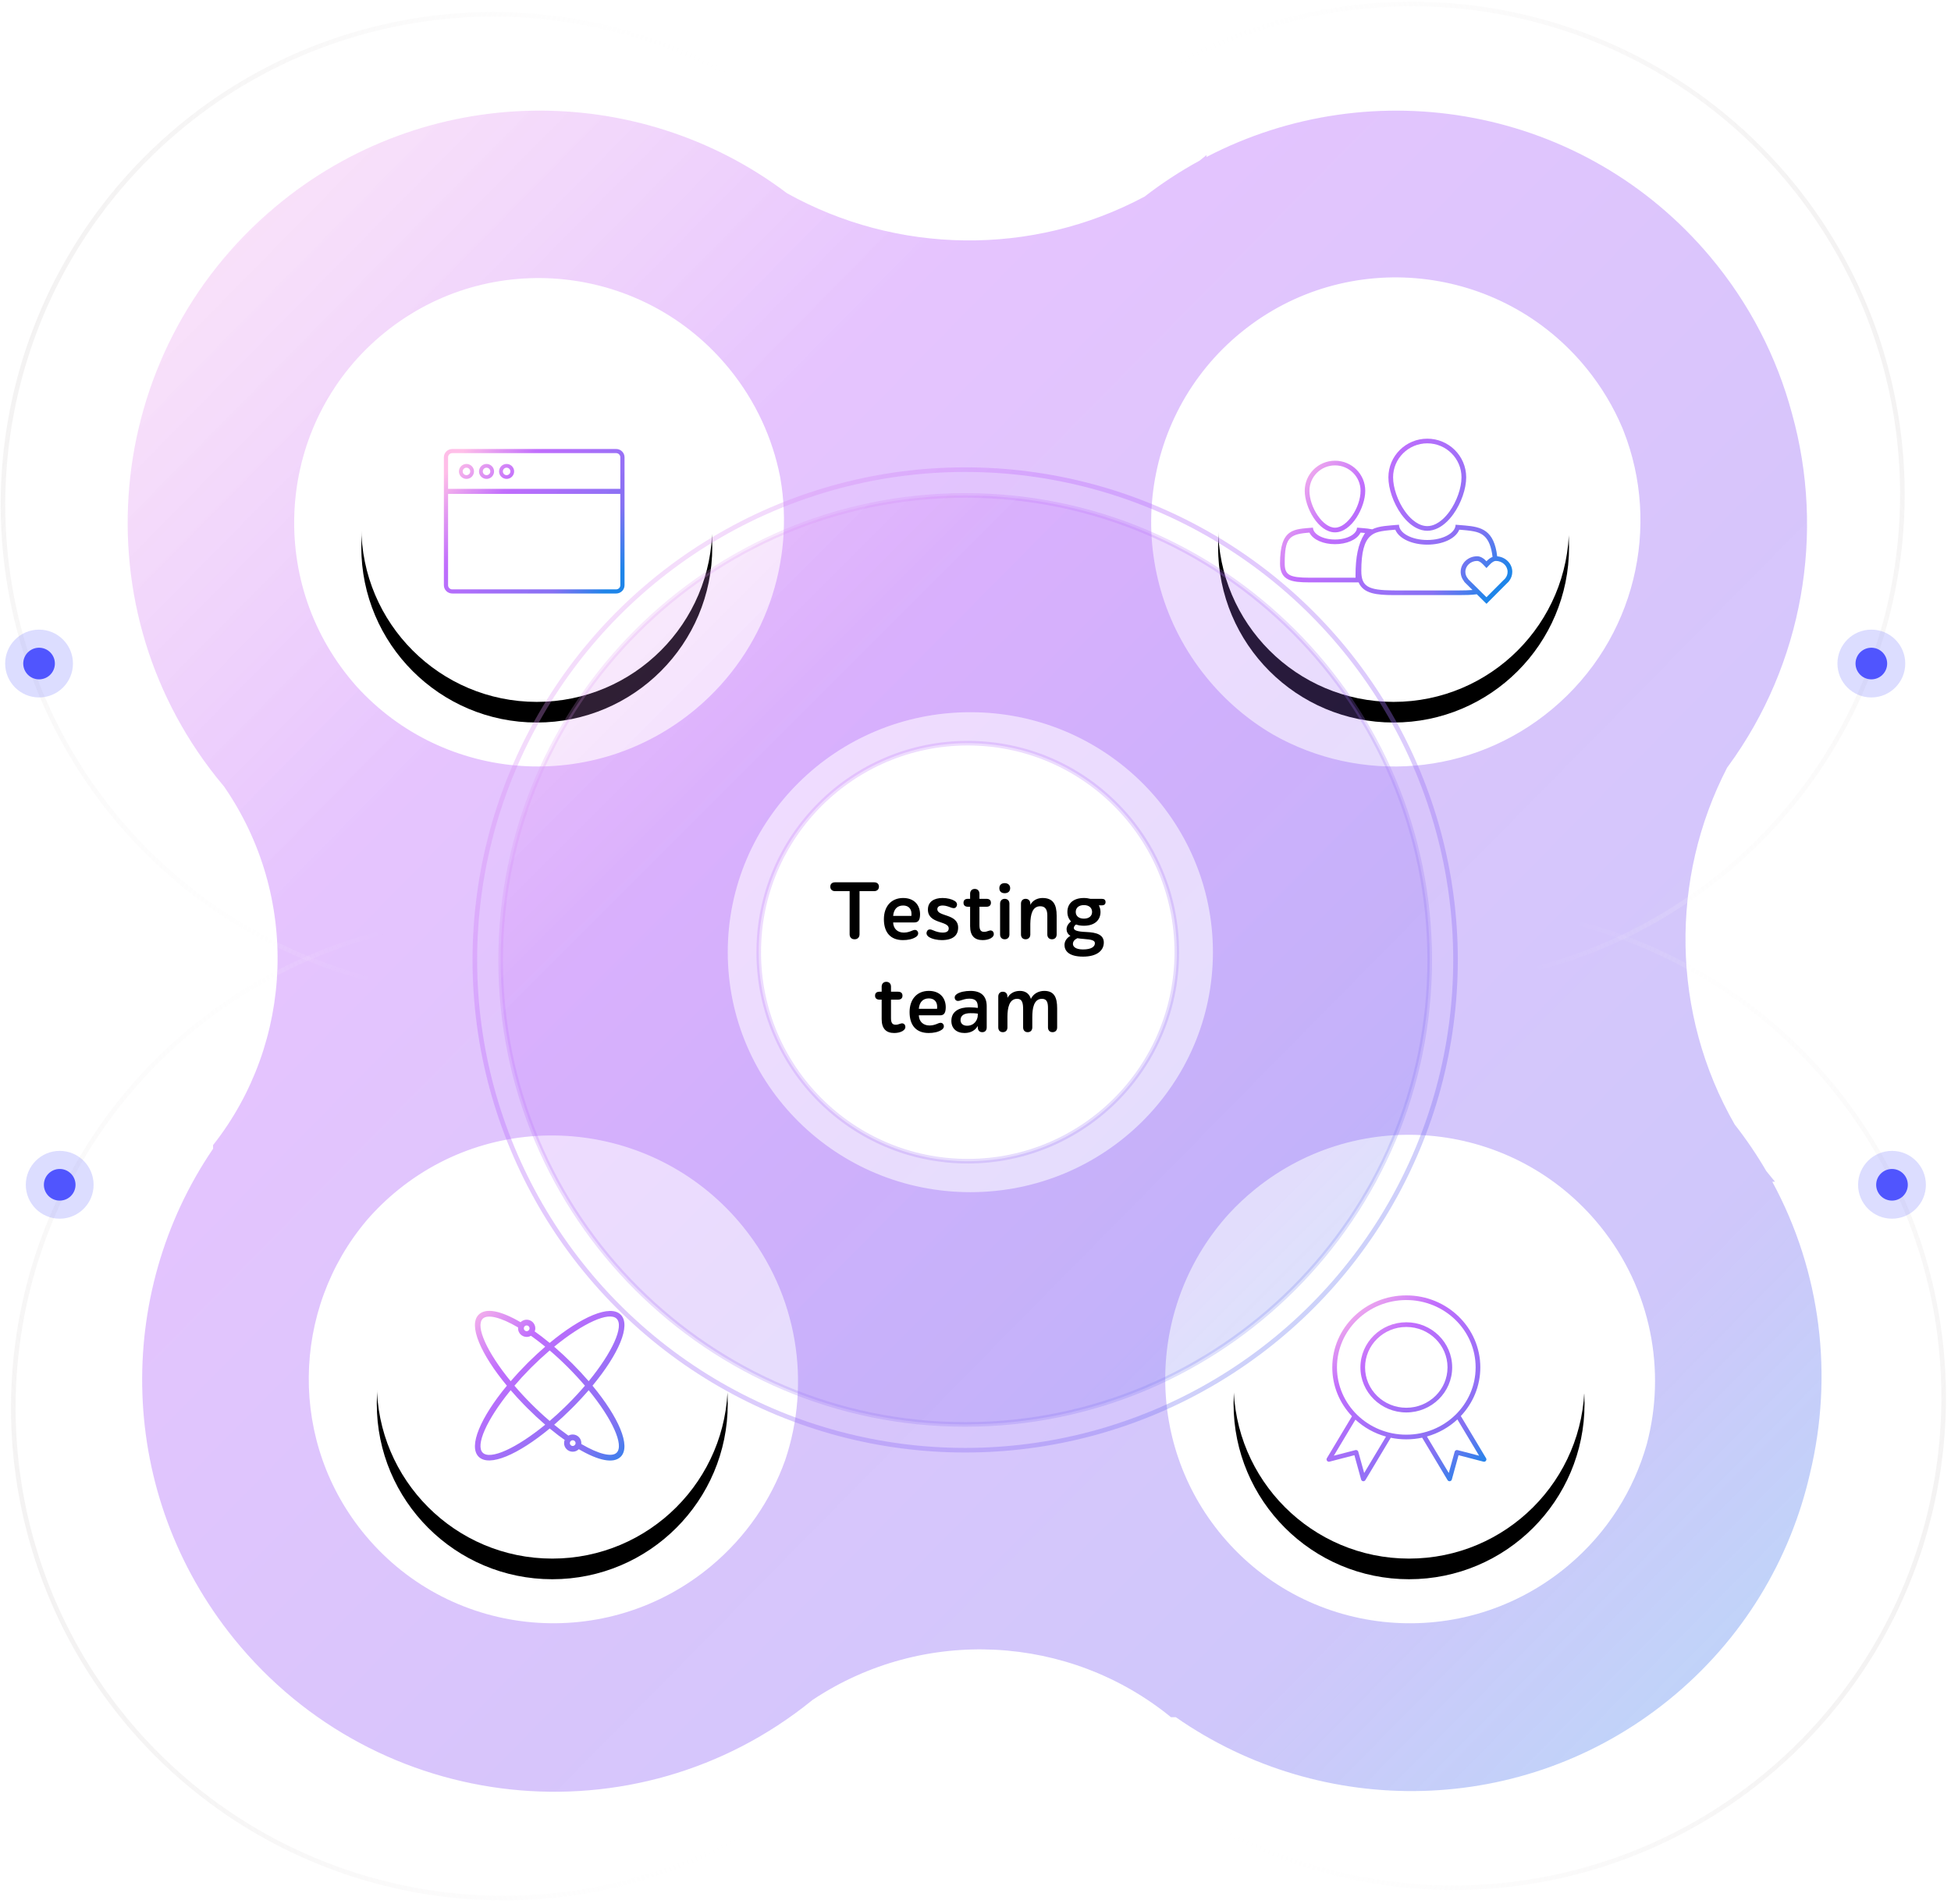 <svg xmlns="http://www.w3.org/2000/svg" xmlns:xlink="http://www.w3.org/1999/xlink" width="378" height="369" viewBox="0 0 378 369">
  <defs>
    <linearGradient id="img-testing-team-a" x1="100%" x2="0%" y1="99.26%" y2=".74%">
      <stop offset="0%" stop-color="#1E85E9" stop-opacity=".3"/>
      <stop offset="20.276%" stop-color="#8671F3" stop-opacity=".397"/>
      <stop offset="70.727%" stop-color="#C06CFD" stop-opacity=".4"/>
      <stop offset="100%" stop-color="#FFBEE8" stop-opacity=".3"/>
    </linearGradient>
    <circle id="img-testing-team-c" cx="128" cy="125" r="34"/>
    <filter id="img-testing-team-b" width="150%" height="150%" x="-25%" y="-19.1%" filterUnits="objectBoundingBox">
      <feOffset dy="4" in="SourceAlpha" result="shadowOffsetOuter1"/>
      <feGaussianBlur in="shadowOffsetOuter1" result="shadowBlurOuter1" stdDeviation="5"/>
      <feColorMatrix in="shadowBlurOuter1" values="0 0 0 0 0.042   0 0 0 0 0.042   0 0 0 0 0.042  0 0 0 0.1 0"/>
    </filter>
    <linearGradient id="img-testing-team-d" x1="100%" x2="0%" y1="82%" y2="18%">
      <stop offset="0%" stop-color="#1E85E9"/>
      <stop offset="20.276%" stop-color="#8671F3"/>
      <stop offset="70.727%" stop-color="#C06CFD" stop-opacity=".99"/>
      <stop offset="100%" stop-color="#FFBEE8"/>
    </linearGradient>
    <circle id="img-testing-team-f" cx="294" cy="125" r="34"/>
    <filter id="img-testing-team-e" width="150%" height="150%" x="-25%" y="-19.1%" filterUnits="objectBoundingBox">
      <feOffset dy="4" in="SourceAlpha" result="shadowOffsetOuter1"/>
      <feGaussianBlur in="shadowOffsetOuter1" result="shadowBlurOuter1" stdDeviation="5"/>
      <feColorMatrix in="shadowBlurOuter1" values="0 0 0 0 0.042   0 0 0 0 0.042   0 0 0 0 0.042  0 0 0 0.1 0"/>
    </filter>
    <linearGradient id="img-testing-team-g" x1="100%" x2="0%" y1="75.284%" y2="24.716%">
      <stop offset="0%" stop-color="#1E85E9"/>
      <stop offset="20.276%" stop-color="#8671F3"/>
      <stop offset="70.727%" stop-color="#C06CFD" stop-opacity=".99"/>
      <stop offset="100%" stop-color="#FFBEE8"/>
    </linearGradient>
    <circle id="img-testing-team-i" cx="131" cy="291" r="34"/>
    <filter id="img-testing-team-h" width="150%" height="150%" x="-25%" y="-19.1%" filterUnits="objectBoundingBox">
      <feOffset dy="4" in="SourceAlpha" result="shadowOffsetOuter1"/>
      <feGaussianBlur in="shadowOffsetOuter1" result="shadowBlurOuter1" stdDeviation="5"/>
      <feColorMatrix in="shadowBlurOuter1" values="0 0 0 0 0.042   0 0 0 0 0.042   0 0 0 0 0.042  0 0 0 0.1 0"/>
    </filter>
    <linearGradient id="img-testing-team-j" x1="100%" x2="0%" y1="100%" y2="0%">
      <stop offset="0%" stop-color="#1E85E9"/>
      <stop offset="20.276%" stop-color="#8671F3"/>
      <stop offset="70.727%" stop-color="#C06CFD" stop-opacity=".99"/>
      <stop offset="100%" stop-color="#FFBEE8"/>
    </linearGradient>
    <circle id="img-testing-team-l" cx="297" cy="291" r="34"/>
    <filter id="img-testing-team-k" width="150%" height="150%" x="-25%" y="-19.1%" filterUnits="objectBoundingBox">
      <feOffset dy="4" in="SourceAlpha" result="shadowOffsetOuter1"/>
      <feGaussianBlur in="shadowOffsetOuter1" result="shadowBlurOuter1" stdDeviation="5"/>
      <feColorMatrix in="shadowBlurOuter1" values="0 0 0 0 0.042   0 0 0 0 0.042   0 0 0 0 0.042  0 0 0 0.1 0"/>
    </filter>
    <linearGradient id="img-testing-team-m" x1="87.076%" x2="12.924%" y1="100%" y2="0%">
      <stop offset="0%" stop-color="#1E85E9"/>
      <stop offset="20.276%" stop-color="#8671F3"/>
      <stop offset="70.727%" stop-color="#C06CFD" stop-opacity=".99"/>
      <stop offset="100%" stop-color="#FFBEE8"/>
    </linearGradient>
    <linearGradient id="img-testing-team-n" x1="6.588%" x2="50%" y1="6.304%" y2="59.859%">
      <stop offset="0%" stop-color="#E3E0E0"/>
      <stop offset="100%" stop-color="#FFF" stop-opacity="0"/>
    </linearGradient>
    <linearGradient id="img-testing-team-o" x1="100%" x2="0%" y1="100%" y2="0%">
      <stop offset="0%" stop-color="#1E85E9" stop-opacity=".3"/>
      <stop offset="20.276%" stop-color="#8671F3" stop-opacity=".397"/>
      <stop offset="70.727%" stop-color="#C06CFD" stop-opacity=".4"/>
      <stop offset="100%" stop-color="#FFBEE8" stop-opacity=".3"/>
    </linearGradient>
  </defs>
  <g fill="none" fill-rule="evenodd" transform="translate(-24 -23)">
    <path fill="url(#img-testing-team-a)" fill-rule="nonzero" d="M176.467,60.435 C197.658,72.253 223.877,72.797 245.772,61.086 C249.172,58.456 252.722,56.145 256.387,54.145 L255.735,54.652 L256.457,54.093 C256.721,53.886 256.983,53.677 257.244,53.465 L257.752,53.047 L257.75,53.419 C290.155,36.547 330.972,43.703 355.351,72.756 C363.015,81.891 368.266,92.25 371.172,103.061 C377.675,126.33 373.305,151.67 358.854,171.429 L358.628,171.733 C347.531,193.209 347.748,219.358 360.091,240.886 C362.368,243.788 364.407,246.805 366.215,249.911 C366.628,250.435 367.052,250.954 367.484,251.469 L367.912,251.97 L367.377,251.978 C376.878,269.494 379.203,289.637 374.71,308.368 C370.909,325.123 361.675,340.754 347.307,352.389 C319.183,375.163 280.171,375.511 251.817,355.735 L250.875,355.732 C231.228,339.687 202.96,338.043 181.41,352.4 L181.267,352.519 C147.169,380.131 97.066,374.778 69.358,340.562 C46.663,312.535 46.033,273.838 65.287,245.58 L65.277,244.891 C80.978,224.967 82.128,196.674 67.397,175.379 L67.275,175.237 C39.072,141.627 43.551,91.438 77.278,63.137 C106.313,38.774 147.559,38.575 176.467,60.435 Z M267.172,253.43 C265.358,254.899 263.68,256.475 262.142,258.142 C246.353,275.489 245.391,302.215 260.834,320.619 C277.68,340.696 307.667,343.267 327.813,326.363 C335.433,319.968 340.554,311.703 343.064,302.811 C346.824,288.626 343.981,272.878 334.017,260.572 C317.467,240.135 287.539,236.937 267.172,253.43 Z M101.131,253.561 C98.929,255.344 96.928,257.285 95.132,259.355 C80.378,276.715 79.808,302.636 94.894,320.616 C111.74,340.692 141.728,343.264 161.874,326.359 C168.586,320.727 173.359,313.643 176.116,305.957 C181.154,291.025 178.652,273.887 167.976,260.703 C151.426,240.265 121.498,237.068 101.131,253.561 Z M212,161 C186.043,161 165,181.819 165,207.5 C165,233.181 186.043,254 212,254 C237.957,254 259,233.181 259,207.5 C259,181.819 237.957,161 212,161 Z M264.589,87.296 C244.222,103.789 241.128,133.727 257.678,154.164 C261.404,158.766 265.809,162.494 270.63,165.319 C287.407,174.869 309.085,173.523 324.785,160.349 C340.901,146.826 345.836,124.935 338.541,106.441 L338.34,105.94 C336.633,101.896 334.335,98.021 331.434,94.438 C314.884,74 284.957,70.803 264.589,87.296 Z M98.549,87.426 C78.181,103.919 75.087,133.857 91.637,154.295 C92.098,154.863 92.568,155.419 93.049,155.96 C110.087,174.787 139.163,176.861 158.845,160.346 C172.343,149.02 177.998,131.825 175.194,115.672 L175.124,115.281 C173.665,107.927 170.444,100.805 165.393,94.568 C148.843,74.131 118.916,70.933 98.549,87.426 Z"/>
    <use fill="#000" filter="url(#img-testing-team-b)" xlink:href="#img-testing-team-c"/>
    <use fill="#FFF" xlink:href="#img-testing-team-c"/>
    <path fill="url(#img-testing-team-d)" fill-rule="nonzero" d="M145,136.4 C145,137.284 144.271,138 143.372,138 L111.628,138 C110.729,138 110,137.284 110,136.4 L110,111.6 C110,110.716 110.729,110 111.628,110 L143.372,110 C144.271,110 145,110.716 145,111.6 L145,136.4 Z M144.186,118.704 L110.813,118.704 L110.814,136.4 C110.814,136.81 111.128,137.148 111.533,137.195 L111.628,137.2 L143.372,137.2 C143.79,137.2 144.134,136.891 144.181,136.493 L144.186,136.4 L144.186,118.704 Z M143.372,110.8 L111.628,110.8 C111.21,110.8 110.866,111.109 110.819,111.507 L110.814,111.6 L110.813,117.724 L144.186,117.724 L144.186,111.6 C144.186,111.19 143.872,110.852 143.467,110.805 L143.372,110.8 Z M114.375,112.897 C115.18,112.897 115.833,113.545 115.833,114.345 C115.833,115.145 115.18,115.793 114.375,115.793 C113.57,115.793 112.917,115.145 112.917,114.345 C112.917,113.545 113.57,112.897 114.375,112.897 Z M118.264,112.897 C119.069,112.897 119.722,113.545 119.722,114.345 C119.722,115.145 119.069,115.793 118.264,115.793 C117.458,115.793 116.806,115.145 116.806,114.345 C116.806,113.545 117.458,112.897 118.264,112.897 Z M122.153,112.897 C122.958,112.897 123.611,113.545 123.611,114.345 C123.611,115.145 122.958,115.793 122.153,115.793 C121.347,115.793 120.694,115.145 120.694,114.345 C120.694,113.545 121.347,112.897 122.153,112.897 Z M114.375,113.621 C113.972,113.621 113.646,113.945 113.646,114.345 C113.646,114.745 113.972,115.069 114.375,115.069 C114.778,115.069 115.104,114.745 115.104,114.345 C115.104,113.945 114.778,113.621 114.375,113.621 Z M118.264,113.621 C117.861,113.621 117.535,113.945 117.535,114.345 C117.535,114.745 117.861,115.069 118.264,115.069 C118.667,115.069 118.993,114.745 118.993,114.345 C118.993,113.945 118.667,113.621 118.264,113.621 Z M122.153,113.621 C121.75,113.621 121.424,113.945 121.424,114.345 C121.424,114.745 121.75,115.069 122.153,115.069 C122.555,115.069 122.882,114.745 122.882,114.345 C122.882,113.945 122.555,113.621 122.153,113.621 Z"/>
    <use fill="#000" filter="url(#img-testing-team-e)" xlink:href="#img-testing-team-f"/>
    <use fill="#FFF" xlink:href="#img-testing-team-f"/>
    <path fill="url(#img-testing-team-g)" fill-rule="nonzero" d="M306.02,124.672 L307.833,124.821 C311.023,125.103 313.465,125.691 314.078,130.796 C315.71,130.928 317,132.218 317,133.802 C317,134.451 316.782,135.073 316.379,135.59 L316.379,135.59 L316.315,135.672 L316.19,135.809 C316.115,135.889 316.037,135.963 315.961,136.028 L315.961,136.028 L312,140 L310.13,138.146 C309.092,138.289 307.906,138.309 306.631,138.309 L305.189,138.305 L295.39,138.306 L293.978,138.308 C290.755,138.292 288.169,138.064 287.225,135.843 L286.272,135.841 L277.494,135.843 C274.35,135.824 272,135.527 272,132.194 C272,125.237 274.803,125.562 278.383,125.237 C278.411,126.511 280.31,127.539 282.65,127.539 C284.991,127.539 286.889,126.51 286.918,125.237 L288.099,125.334 C288.724,125.386 289.315,125.446 289.858,125.565 C291.262,124.877 293.061,124.853 295.046,124.672 C295.082,126.31 297.524,127.631 300.532,127.631 C303.541,127.631 305.983,126.31 306.02,124.672 Z M313.803,131.688 C313.492,131.688 313.087,131.919 312.637,132.394 L312.637,132.394 L312,133.066 L311.363,132.394 C310.913,131.919 310.508,131.688 310.197,131.688 C308.927,131.688 307.909,132.641 307.909,133.802 C307.909,134.269 308.072,134.715 308.377,135.084 L308.377,135.084 L308.424,135.14 L308.475,135.234 L311.995,138.72 L315.317,135.39 L315.443,135.276 C315.502,135.22 315.558,135.16 315.617,135.091 L315.617,135.091 L315.633,135.074 L315.644,135.058 L315.66,135.037 C315.941,134.677 316.091,134.249 316.091,133.802 C316.091,132.641 315.073,131.688 313.803,131.688 Z M306.73,125.637 L306.687,125.742 C305.916,127.433 303.408,128.533 300.532,128.533 C297.657,128.533 295.149,127.432 294.379,125.741 L294.335,125.637 L294.009,125.664 C291.359,125.873 290.345,126.114 289.478,126.898 C288.349,127.921 287.749,129.971 287.749,133.616 C287.749,136.647 289.069,137.355 293.866,137.403 L306.631,137.406 C307.659,137.406 308.541,137.381 309.294,137.319 L307.698,135.739 L307.666,135.646 L307.549,135.494 C307.232,135.053 307.045,134.541 307.007,134.004 L307.007,134.004 L307,133.802 C307,132.131 308.436,130.785 310.197,130.785 C310.804,130.785 311.42,131.137 312.025,131.775 L312.02,131.77 L312,131.749 L312.126,131.622 C312.475,131.283 312.826,131.041 313.177,130.907 C312.939,128.898 312.4,127.632 311.588,126.897 C310.753,126.142 309.781,125.891 307.343,125.686 L306.73,125.637 Z M287.598,126.199 L287.552,126.294 C286.847,127.612 284.879,128.441 282.65,128.441 C280.421,128.441 278.452,127.612 277.748,126.293 L277.702,126.199 L277.184,126.243 C273.74,126.567 272.938,127.407 272.91,131.933 L272.909,132.194 C272.909,134.437 273.87,134.92 277.646,134.94 L278.696,134.939 L286.634,134.938 L286.631,134.89 L286.625,134.519 C286.624,130.947 287.15,128.368 288.325,126.508 L288.479,126.274 L287.928,126.226 L287.598,126.199 Z M282.651,112.27 C285.89,112.27 288.513,114.878 288.513,118.095 C288.513,121.312 285.89,126.15 282.651,126.15 C279.414,126.15 276.789,121.312 276.789,118.095 C276.789,114.878 279.414,112.27 282.651,112.27 Z M300.533,108 C304.697,108 308.071,111.353 308.07,115.489 C308.07,117.688 307.116,120.475 305.597,122.605 C305.115,123.281 304.576,123.887 303.992,124.39 C303.56,124.762 303.106,125.075 302.631,125.315 C301.965,125.651 301.261,125.845 300.533,125.845 C299.805,125.845 299.103,125.652 298.438,125.316 C297.962,125.076 297.506,124.762 297.074,124.39 C296.491,123.887 295.951,123.28 295.469,122.605 C293.95,120.475 292.997,117.688 292.997,115.489 C292.997,111.353 296.371,108 300.533,108 Z M282.651,113.173 C279.916,113.173 277.698,115.376 277.698,118.096 C277.698,121.299 280.297,125.247 282.651,125.247 C285.006,125.247 287.604,121.299 287.604,118.095 C287.604,115.376 285.387,113.173 282.651,113.173 Z M300.533,108.903 C296.873,108.903 293.906,111.851 293.906,115.489 C293.906,117.509 294.807,120.116 296.211,122.083 C296.66,122.713 297.153,123.262 297.671,123.708 C298.056,124.041 298.451,124.31 298.849,124.511 C299.416,124.797 299.978,124.942 300.533,124.942 C301.088,124.942 301.651,124.796 302.22,124.51 C302.616,124.31 303.01,124.042 303.396,123.709 C303.913,123.263 304.406,122.714 304.856,122.083 C306.259,120.115 307.161,117.509 307.161,115.489 C307.162,111.851 304.194,108.903 300.533,108.903 Z"/>
    <use fill="#000" filter="url(#img-testing-team-h)" xlink:href="#img-testing-team-i"/>
    <use fill="#FFF" xlink:href="#img-testing-team-i"/>
    <path fill="url(#img-testing-team-j)" fill-rule="nonzero" d="M124.858,279.197 L124.906,279.151 C125.204,278.877 125.603,278.709 126.04,278.709 C126.964,278.709 127.713,279.456 127.713,280.378 C127.713,280.59 127.673,280.794 127.6,280.981 L127.309,280.775 C128.354,281.505 129.422,282.32 130.495,283.207 C136.604,278.149 142.218,275.691 144.263,277.737 C146.308,279.781 143.852,285.392 138.796,291.499 C143.852,297.607 146.308,303.219 144.263,305.263 C142.867,306.66 139.929,306.021 136.141,303.802 C135.839,304.105 135.421,304.291 134.96,304.291 C134.036,304.291 133.287,303.544 133.287,302.623 C133.287,302.41 133.327,302.207 133.4,302.02 L133.816,302.312 C132.731,301.56 131.621,300.716 130.504,299.793 C124.395,304.851 118.782,307.309 116.737,305.263 C114.692,303.219 117.148,297.607 122.205,291.5 C117.148,285.392 114.692,279.781 116.737,277.737 C118.133,276.34 121.07,276.979 124.858,279.197 Z M122.942,292.373 L122.791,292.558 C118.309,298.083 116.086,303.04 117.523,304.477 C118.976,305.93 124.03,303.64 129.63,299.056 C128.468,298.057 127.305,296.978 126.164,295.836 L125.51,295.173 C124.601,294.239 123.743,293.302 122.942,292.373 Z M138.058,292.372 L137.8,292.669 C137.074,293.501 136.302,294.338 135.49,295.173 L135.49,295.173 L134.836,295.836 C133.682,296.991 132.52,298.069 131.37,299.061 C132.216,299.756 133.059,300.404 133.887,300.998 L134.134,301.171 C134.377,301.033 134.659,300.954 134.96,300.954 C135.883,300.954 136.632,301.701 136.632,302.623 C136.632,302.68 136.629,302.736 136.624,302.792 C140.029,304.799 142.578,305.376 143.477,304.477 C144.93,303.024 142.641,297.971 138.058,292.372 Z M134.96,302.066 C134.652,302.066 134.402,302.315 134.402,302.623 C134.402,302.93 134.652,303.179 134.96,303.179 C135.268,303.179 135.517,302.93 135.517,302.623 C135.517,302.315 135.268,302.066 134.96,302.066 Z M130.503,284.669 L130.329,284.818 C129.209,285.78 128.076,286.829 126.952,287.952 L126.952,287.952 L126.629,288.278 C125.57,289.352 124.581,290.433 123.671,291.501 C124.673,292.675 125.771,293.867 126.952,295.048 C128.12,296.216 129.311,297.317 130.498,298.331 C131.457,297.513 132.429,296.63 133.397,295.689 L133.397,295.689 L134.048,295.048 C135.229,293.867 136.327,292.675 137.329,291.5 C136.327,290.326 135.229,289.134 134.048,287.952 C132.88,286.784 131.69,285.683 130.503,284.669 Z M117.523,278.523 C116.07,279.976 118.359,285.029 122.942,290.628 C123.932,289.478 125.011,288.317 126.164,287.164 L126.164,287.164 L126.495,286.835 C127.54,285.804 128.591,284.836 129.631,283.939 C128.822,283.276 128.018,282.655 127.227,282.084 L126.867,281.828 C126.623,281.967 126.341,282.046 126.04,282.046 C125.117,282.046 124.368,281.299 124.368,280.378 C124.368,280.32 124.371,280.264 124.376,280.208 C120.969,278.2 118.421,277.625 117.523,278.523 Z M143.477,278.523 C142.024,277.07 136.97,279.36 131.37,283.944 C132.532,284.944 133.695,286.023 134.836,287.164 C135.989,288.317 137.068,289.478 138.058,290.627 C142.641,285.029 144.93,279.976 143.477,278.523 Z M126.04,279.821 C125.732,279.821 125.483,280.07 125.483,280.378 C125.483,280.685 125.732,280.934 126.04,280.934 C126.348,280.934 126.598,280.685 126.598,280.378 C126.598,280.07 126.348,279.821 126.04,279.821 Z"/>
    <use fill="#000" filter="url(#img-testing-team-k)" xlink:href="#img-testing-team-l"/>
    <use fill="#FFF" xlink:href="#img-testing-team-l"/>
    <path fill="url(#img-testing-team-m)" fill-rule="nonzero" d="M296.466,274 C304.384,274 310.807,280.242 310.807,287.946 C310.807,291.584 309.375,294.896 307.03,297.378 L311.921,305.547 L311.955,305.617 C312.085,305.948 311.781,306.313 311.415,306.218 L311.415,306.218 L306.59,304.965 L305.287,309.677 L305.26,309.75 C305.113,310.069 304.651,310.111 304.46,309.792 L304.46,309.792 L299.538,301.572 C298.548,301.782 297.52,301.893 296.466,301.893 C295.433,301.893 294.425,301.787 293.455,301.585 L288.54,309.792 C288.349,310.111 287.887,310.069 287.74,309.75 L287.713,309.677 L286.41,304.965 L281.585,306.218 C281.219,306.313 280.915,305.948 281.045,305.617 L281.079,305.547 L285.943,297.422 C283.573,294.935 282.125,291.606 282.125,287.946 C282.125,280.242 288.548,274 296.466,274 Z M306.366,298.036 C304.721,299.563 302.703,300.713 300.46,301.345 L304.696,308.418 L305.836,304.298 L305.864,304.222 C305.957,304.029 306.175,303.923 306.389,303.978 L306.389,303.978 L310.574,305.063 Z M286.61,298.077 L282.426,305.063 L286.611,303.978 C286.825,303.923 287.043,304.029 287.136,304.222 L287.164,304.298 L288.304,308.418 L292.531,301.361 C290.283,300.739 288.261,299.597 286.61,298.077 Z M296.466,274.903 C289.044,274.903 283.032,280.745 283.032,287.946 C283.032,295.148 289.044,300.99 296.466,300.99 C303.887,300.99 309.899,295.148 309.899,287.946 C309.899,280.745 303.887,274.903 296.466,274.903 Z M296.466,279.211 C301.373,279.211 305.355,283.119 305.355,287.946 C305.355,292.774 301.373,296.682 296.466,296.682 C291.558,296.682 287.576,292.774 287.576,287.946 C287.576,283.119 291.558,279.211 296.466,279.211 Z M296.466,280.118 C292.052,280.118 288.478,283.626 288.478,287.946 C288.478,292.267 292.052,295.774 296.466,295.774 C300.879,295.774 304.453,292.267 304.453,287.946 C304.453,283.626 300.879,280.118 296.466,280.118 Z"/>
    <circle cx="297.579" cy="118.778" r="95" stroke="url(#img-testing-team-n)" stroke-width=".891" opacity=".569" transform="rotate(107 297.579 118.778)"/>
    <circle cx="119.579" cy="120.778" r="95" stroke="url(#img-testing-team-n)" stroke-width=".891" opacity=".569" transform="scale(1 -1) rotate(-73 -43.643 0)"/>
    <circle cx="121.579" cy="295.778" r="95" stroke="url(#img-testing-team-n)" stroke-width=".891" opacity=".569" transform="rotate(-73 121.579 295.778)"/>
    <circle cx="305.579" cy="293.778" r="95" stroke="url(#img-testing-team-n)" stroke-width=".891" opacity=".569" transform="scale(-1 1) rotate(-73 0 706.743)"/>
    <ellipse cx="386.568" cy="151.57" fill="#5055FE" rx="3.065" ry="3.065" transform="rotate(51 386.568 151.57)"/>
    <ellipse cx="386.568" cy="151.57" fill="#5055FE" opacity=".2" rx="6.568" ry="6.57"/>
    <ellipse cx="390.568" cy="252.57" fill="#5055FE" rx="3.065" ry="3.065" transform="rotate(51 390.568 252.57)"/>
    <ellipse cx="390.568" cy="252.57" fill="#5055FE" opacity=".2" rx="6.568" ry="6.57"/>
    <ellipse cx="31.568" cy="151.57" fill="#5055FE" rx="3.065" ry="3.065" transform="rotate(51 31.568 151.57)"/>
    <ellipse cx="31.568" cy="151.57" fill="#5055FE" opacity=".2" rx="6.568" ry="6.57"/>
    <ellipse cx="35.568" cy="252.57" fill="#5055FE" rx="3.065" ry="3.065" transform="rotate(51 35.568 252.57)"/>
    <ellipse cx="35.568" cy="252.57" fill="#5055FE" opacity=".2" rx="6.568" ry="6.57"/>
    <path fill="url(#img-testing-team-o)" stroke="url(#img-testing-team-o)" stroke-width=".891" d="M211,119 C260.706,119 301,159.294 301,209 C301,258.706 260.706,299 211,299 C161.294,299 121,258.706 121,209 C121,159.294 161.294,119 211,119 Z M211.5,167 C189.132,167 171,185.132 171,207.5 C171,229.868 189.132,248 211.5,248 C233.868,248 252,229.868 252,207.5 C252,185.132 233.868,167 211.5,167 Z" opacity=".6"/>
    <circle cx="211" cy="209" r="95" stroke="url(#img-testing-team-o)" stroke-width=".891" opacity=".901"/>
    <path fill="#000" fill-rule="nonzero" d="M189.572,205 C190.212,205 190.532,204.568 190.532,204.024 L190.532,195.672 L193.364,195.672 C193.94,195.672 194.292,195.32 194.292,194.808 C194.292,194.28 193.94,193.96 193.364,193.96 L185.78,193.96 C185.22,193.96 184.868,194.28 184.868,194.808 C184.868,195.32 185.22,195.672 185.78,195.672 L188.612,195.672 L188.612,204.024 C188.612,204.568 188.932,205 189.572,205 Z M198.948,205.16 C199.86,205.16 200.788,205 201.476,204.536 C201.892,204.264 201.988,203.848 201.812,203.512 C201.636,203.208 201.332,203.08 200.82,203.288 C200.324,203.496 199.812,203.704 199.124,203.704 C197.892,203.704 197.092,202.952 197.044,201.736 L201.124,201.736 C201.764,201.736 202.036,201.464 202.18,200.936 C202.228,200.76 202.26,200.408 202.26,200.184 C202.26,198.312 201.076,197 198.98,197 C196.676,197 195.252,198.632 195.252,201.112 C195.252,203.688 196.548,205.16 198.948,205.16 Z M200.58,200.472 L197.044,200.472 C197.156,199.176 197.844,198.456 198.98,198.456 C200.084,198.456 200.596,199.16 200.596,200.072 C200.596,200.216 200.596,200.312 200.58,200.472 Z M206.468,205.16 C208.628,205.16 209.636,204.248 209.636,202.728 C209.636,200.008 205.604,200.648 205.604,199.176 C205.604,198.728 205.94,198.456 206.676,198.456 C207.268,198.456 207.892,198.712 208.34,198.888 C208.852,199.048 209.172,198.968 209.348,198.584 C209.508,198.216 209.412,197.816 208.9,197.528 C208.372,197.224 207.54,197 206.612,197 C204.932,197 203.78,197.752 203.78,199.24 C203.78,202.072 207.812,201.368 207.812,202.888 C207.812,203.432 207.428,203.704 206.628,203.704 C206.036,203.704 205.38,203.528 204.772,203.256 C204.356,203.064 203.844,202.952 203.604,203.448 C203.396,203.88 203.54,204.248 203.972,204.552 C204.612,204.968 205.652,205.16 206.468,205.16 Z M214.388,205.16 C214.948,205.16 215.54,205.048 215.988,204.792 C216.42,204.536 216.676,204.152 216.484,203.672 C216.324,203.288 215.924,203.208 215.524,203.368 C215.332,203.448 214.98,203.56 214.676,203.56 C214.004,203.56 213.764,203.16 213.764,202.264 L213.764,198.696 L215.124,198.696 C215.7,198.696 215.988,198.408 215.988,197.928 C215.988,197.432 215.7,197.16 215.124,197.16 L213.764,197.16 L213.764,196.168 C213.764,195.672 213.46,195.24 212.852,195.24 C212.26,195.24 211.956,195.672 211.956,196.168 L211.956,197.16 L211.54,197.16 C210.964,197.16 210.676,197.432 210.676,197.928 C210.676,198.408 210.964,198.696 211.54,198.696 L211.956,198.696 L211.956,202.456 C211.956,204.36 212.852,205.16 214.388,205.16 Z M218.66,196.072 C219.284,196.072 219.716,195.736 219.716,195.096 C219.716,194.488 219.284,194.12 218.66,194.12 C218.02,194.12 217.62,194.488 217.62,195.096 C217.62,195.736 218.02,196.072 218.66,196.072 Z M218.66,205 C219.268,205 219.572,204.584 219.572,204.072 L219.572,198.088 C219.572,197.592 219.268,197.16 218.66,197.16 C218.068,197.16 217.764,197.592 217.764,198.088 L217.764,204.072 C217.764,204.584 218.068,205 218.66,205 Z M227.812,205 C228.42,205 228.724,204.584 228.724,204.072 L228.724,200.424 C228.724,198.296 228.068,197 225.988,197 C225.044,197 224.1,197.416 223.62,198.328 L223.62,198.088 C223.62,197.592 223.316,197.16 222.708,197.16 C222.116,197.16 221.812,197.592 221.812,198.088 L221.812,204.072 C221.812,204.584 222.116,205 222.708,205 C223.316,205 223.62,204.584 223.62,204.072 L223.62,202.008 C223.652,200.216 224.004,198.6 225.556,198.6 C226.58,198.6 226.916,199.336 226.916,200.392 L226.916,204.072 C226.916,204.584 227.22,205 227.812,205 Z M233.844,208.36 C236.516,208.36 237.86,207.192 237.86,205.624 C237.86,204.12 236.468,203.672 234.5,203.592 C232.564,203.512 232.052,203.24 232.052,202.792 C232.052,202.568 232.212,202.312 232.484,202.136 C232.916,202.296 233.412,202.376 234.004,202.376 C236.116,202.376 237.22,201.256 237.22,199.704 C237.22,199.24 237.092,198.808 236.9,198.424 L237.46,198.424 C237.956,198.424 238.196,198.2 238.196,197.8 C238.196,197.368 237.956,197.16 237.46,197.16 L235.252,197.16 C234.884,197.064 234.468,197 234.004,197 C231.908,197 230.804,198.104 230.804,199.704 C230.804,200.44 231.044,201.064 231.508,201.528 C230.996,201.944 230.644,202.456 230.644,203.064 C230.644,203.512 230.868,204.04 231.396,204.328 C230.66,204.744 230.244,205.384 230.244,206.104 C230.244,207.208 231.044,208.36 233.844,208.36 Z M234.004,201 C232.996,201 232.42,200.472 232.42,199.704 C232.42,198.92 232.996,198.376 234.004,198.376 C235.012,198.376 235.588,198.92 235.588,199.704 C235.588,200.472 235.012,201 234.004,201 Z M233.828,206.968 C232.372,206.968 231.876,206.408 231.876,205.896 C231.876,205.4 232.228,205.032 232.74,204.792 C233.108,204.856 233.508,204.904 233.988,204.936 C235.556,205.048 236.132,205.224 236.132,205.768 C236.132,206.408 235.492,206.968 233.828,206.968 Z M197.252,223.16 C197.812,223.16 198.404,223.048 198.852,222.792 C199.284,222.536 199.54,222.152 199.348,221.672 C199.188,221.288 198.788,221.208 198.388,221.368 C198.196,221.448 197.844,221.56 197.54,221.56 C196.868,221.56 196.628,221.16 196.628,220.264 L196.628,216.696 L197.988,216.696 C198.564,216.696 198.852,216.408 198.852,215.928 C198.852,215.432 198.564,215.16 197.988,215.16 L196.628,215.16 L196.628,214.168 C196.628,213.672 196.324,213.24 195.716,213.24 C195.124,213.24 194.82,213.672 194.82,214.168 L194.82,215.16 L194.404,215.16 C193.828,215.16 193.54,215.432 193.54,215.928 C193.54,216.408 193.828,216.696 194.404,216.696 L194.82,216.696 L194.82,220.456 C194.82,222.36 195.716,223.16 197.252,223.16 Z M203.924,223.16 C204.836,223.16 205.764,223 206.452,222.536 C206.868,222.264 206.964,221.848 206.788,221.512 C206.612,221.208 206.308,221.08 205.796,221.288 C205.3,221.496 204.788,221.704 204.1,221.704 C202.868,221.704 202.068,220.952 202.02,219.736 L206.1,219.736 C206.74,219.736 207.012,219.464 207.156,218.936 C207.204,218.76 207.236,218.408 207.236,218.184 C207.236,216.312 206.052,215 203.956,215 C201.652,215 200.228,216.632 200.228,219.112 C200.228,221.688 201.524,223.16 203.924,223.16 Z M205.556,218.472 L202.02,218.472 C202.132,217.176 202.82,216.456 203.956,216.456 C205.06,216.456 205.572,217.16 205.572,218.072 C205.572,218.216 205.572,218.312 205.556,218.472 Z M210.884,223.16 C212.212,223.16 213.012,222.536 213.444,221.784 L213.444,222.072 C213.444,222.584 213.716,223 214.308,223 C214.916,223 215.172,222.584 215.172,222.072 L215.172,217.976 C215.172,216.12 214.212,215 212.02,215 C211.012,215 209.988,215.208 209.412,215.592 C209.044,215.832 208.884,216.152 209.012,216.536 C209.14,216.92 209.54,217.016 209.924,216.904 C210.628,216.696 211.076,216.504 211.812,216.504 C213.204,216.504 213.444,217.256 213.444,218.12 L213.444,218.296 C213.156,218.248 212.532,218.184 211.764,218.184 C210.004,218.184 208.324,218.856 208.324,220.808 C208.324,222.232 209.268,223.16 210.884,223.16 Z M211.364,221.752 C210.564,221.752 210.1,221.304 210.1,220.664 C210.1,219.704 210.884,219.32 212.02,219.32 C212.612,219.32 213.028,219.336 213.444,219.4 L213.444,219.672 C213.444,220.68 212.724,221.752 211.364,221.752 Z M227.924,223 C228.532,223 228.82,222.584 228.82,222.072 L228.82,218.376 C228.82,216.296 228.276,215 226.324,215 C225.204,215 224.196,215.56 223.732,216.552 C223.444,215.544 222.66,215 221.62,215 C220.484,215 219.684,215.496 219.188,216.344 L219.188,216.088 C219.188,215.592 218.9,215.16 218.292,215.16 C217.7,215.16 217.412,215.592 217.412,216.088 L217.412,222.072 C217.412,222.584 217.7,223 218.292,223 C218.9,223 219.188,222.584 219.188,222.072 L219.188,219.944 C219.204,218.312 219.524,216.536 221.06,216.536 C222.116,216.536 222.228,217.448 222.228,218.68 L222.228,222.072 C222.228,222.584 222.516,223 223.108,223 C223.716,223 224.004,222.584 224.004,222.072 L224.004,220.088 C224.004,218.424 224.276,216.536 225.876,216.536 C226.852,216.536 227.044,217.272 227.044,218.328 L227.044,222.072 C227.044,222.584 227.332,223 227.924,223 Z"/>
  </g>
</svg>
